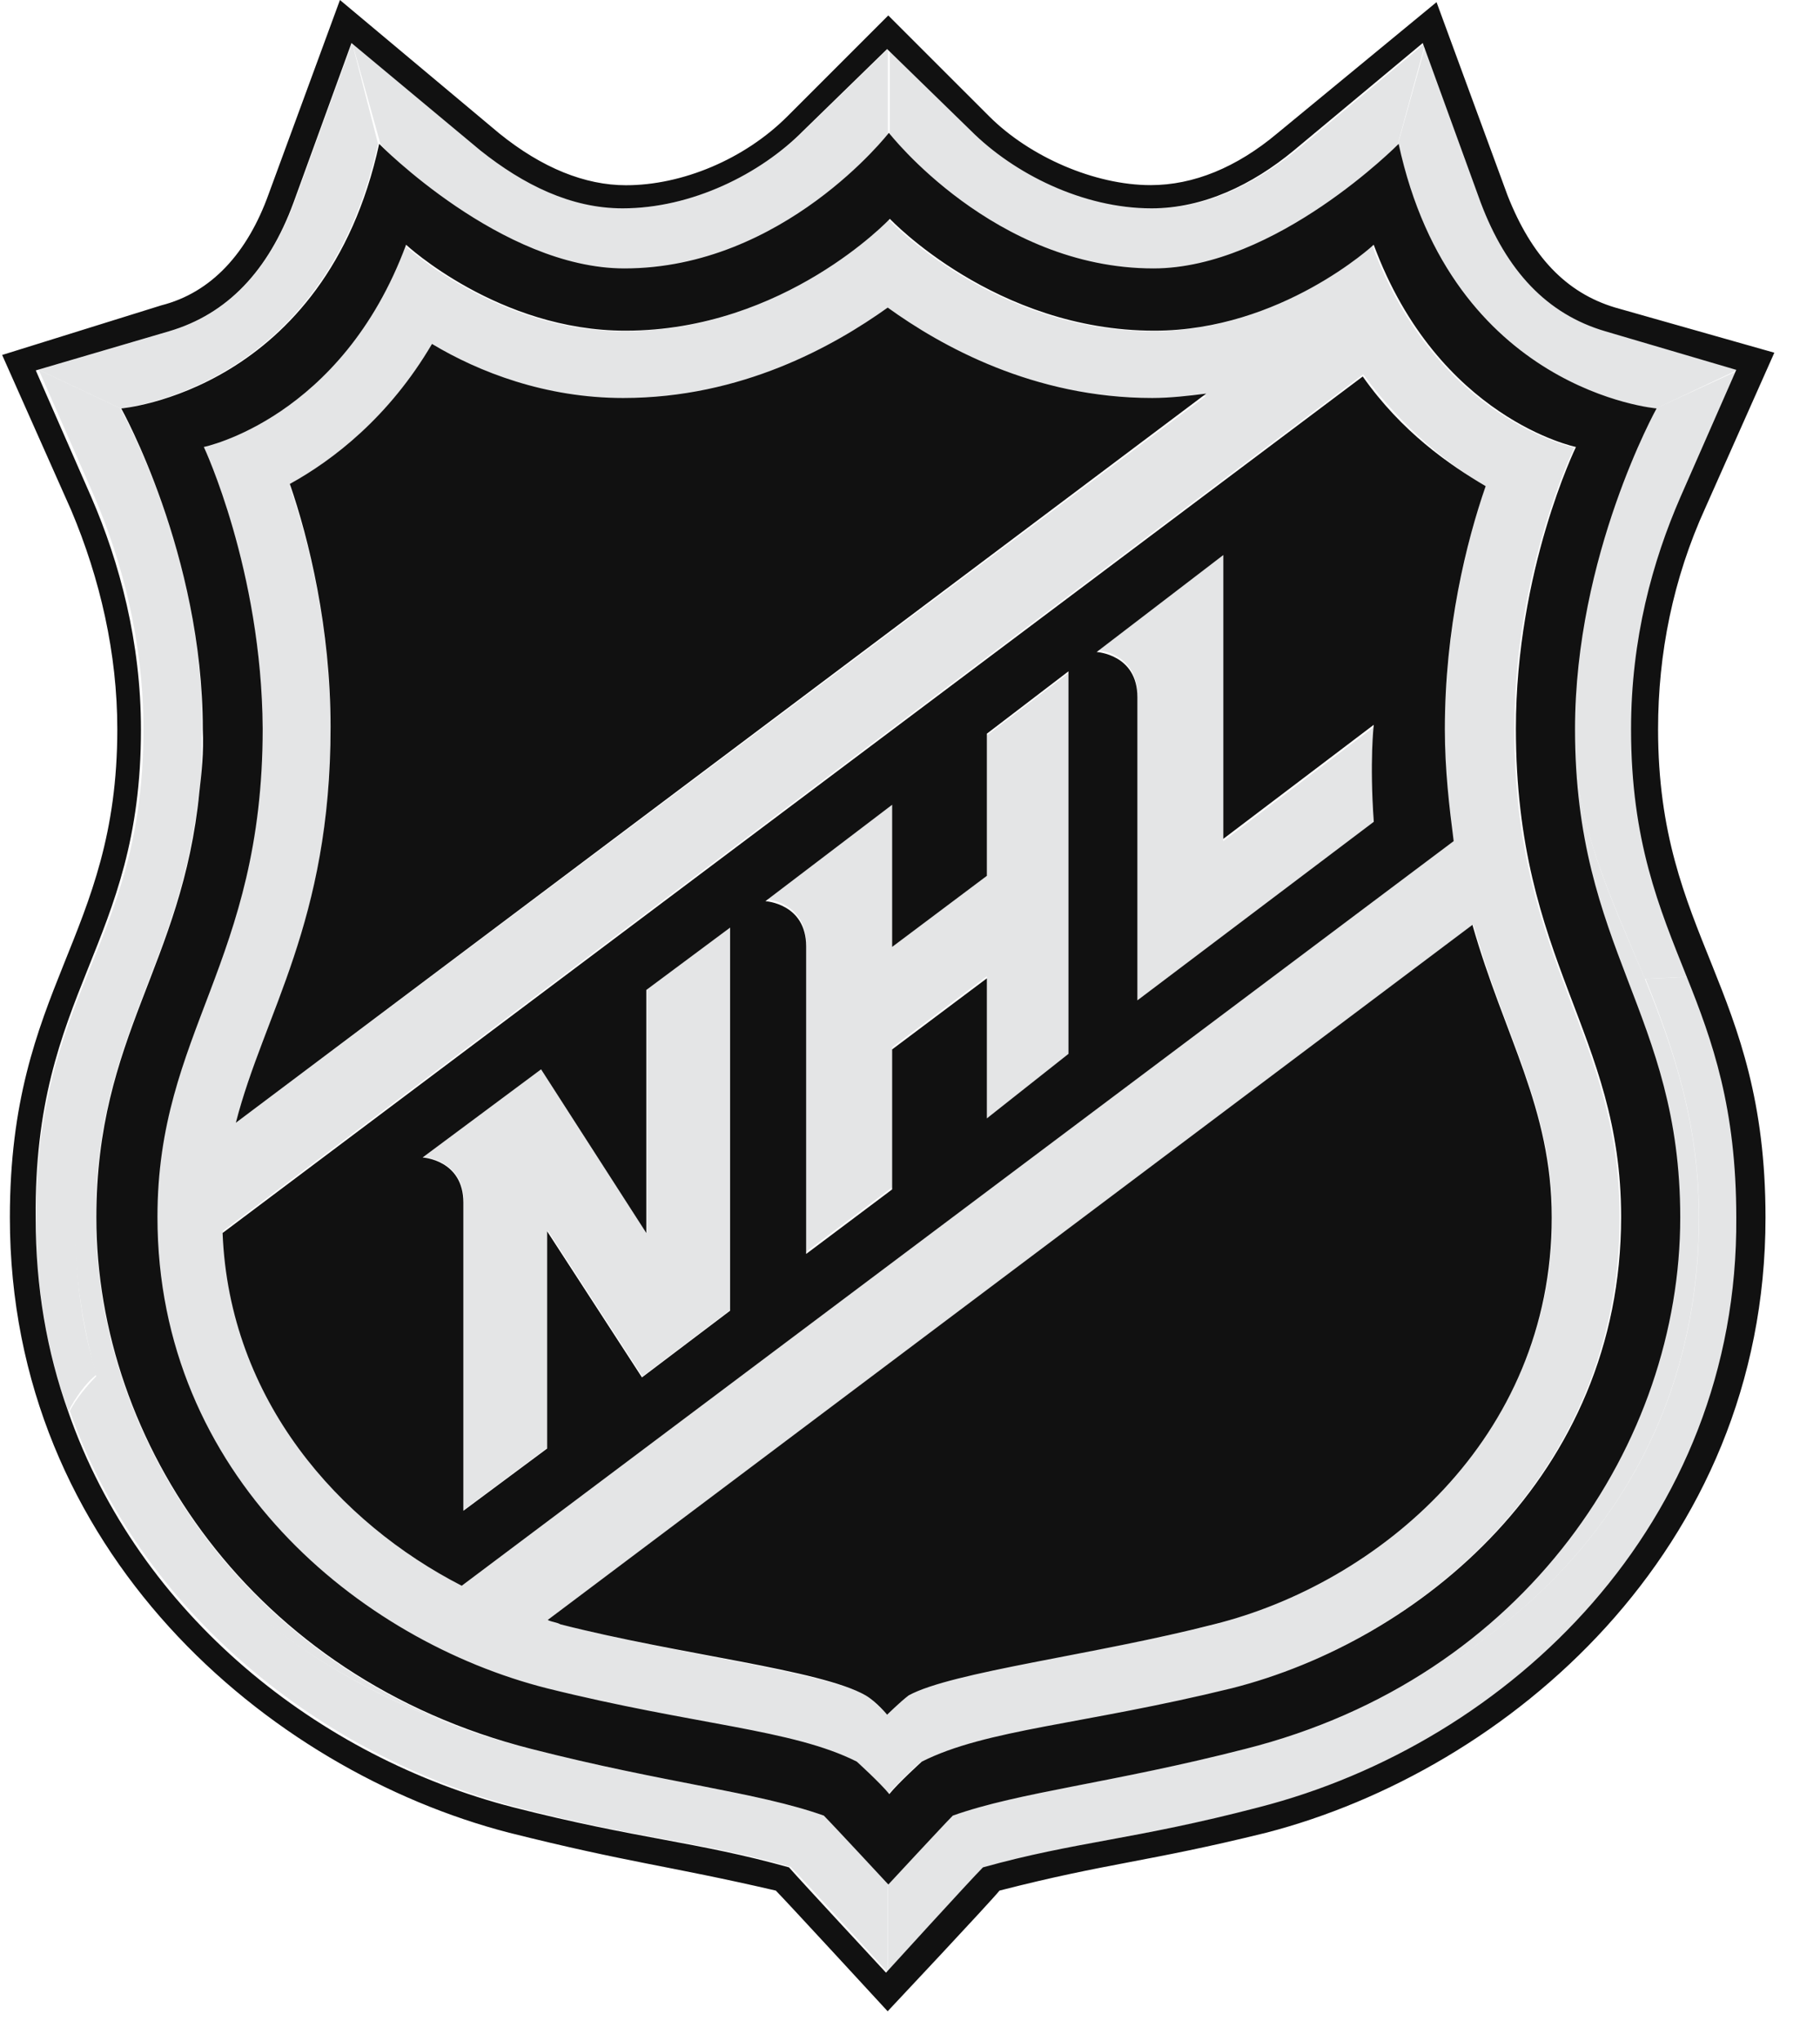 <svg xmlns="http://www.w3.org/2000/svg" width="33" height="37" viewBox="0 0 33 37" fill="none">
  <path d="M1.737 22.072C1.737 18.755 3.296 17.506 3.606 14.348C3.176 17.116 1.348 19.345 1.348 22.072C1.348 23.121 1.507 24.06 1.737 24.92C2.867 28.747 6.303 30.845 9.581 31.704C4.545 30.415 1.737 26.129 1.737 22.072ZM30.804 22.072C30.804 20.354 30.335 18.994 29.825 17.745C29.205 16.266 28.536 14.897 28.536 13.219C28.536 17.236 30.444 18.404 30.444 22.072C30.444 26.129 27.676 30.415 22.6 31.704C27.177 30.535 30.804 27.178 30.804 22.072Z" fill="#E4E5E6"/>
  <path d="M29.125 6.007C28.076 5.697 27.326 4.918 26.867 3.669L25.858 0.781L25.348 2.61C26.357 7.096 30.025 7.406 30.025 7.406L31.504 6.707L29.125 6.007ZM11.729 22.344L9.82 19.376L7.672 20.975C7.672 20.975 8.411 21.015 8.411 21.795V27.37L9.93 26.24V22.304L11.648 24.951L13.247 23.742V16.808L11.728 17.937V22.344H11.729ZM17.894 15.869L16.176 17.158V14.58L13.878 16.299C13.878 16.299 14.617 16.338 14.617 17.118V22.693L16.176 21.524V18.986L17.894 17.697V20.275L19.373 19.186V12.202L17.894 13.331V15.869ZM22.181 15.249V10.064L19.883 11.782C19.883 11.782 20.622 11.822 20.622 12.602V18.177L24.908 14.94C24.828 13.851 24.908 13.181 24.908 13.181L22.181 15.249Z" fill="#E4E5E6"/>
  <path d="M2.601 13.219C2.601 17.155 0.652 17.935 0.652 22.072C0.652 23.321 0.852 24.53 1.242 25.579C1.362 25.349 1.552 25.069 1.752 24.92C1.481 24.06 1.362 23.121 1.362 22.072C1.362 19.384 3.19 17.116 3.62 14.348C3.66 13.998 3.66 13.609 3.66 13.219C3.7 10.061 2.181 7.403 2.181 7.403L0.702 6.704L1.711 9.002C2.211 10.171 2.601 11.62 2.601 13.219Z" fill="#E4E5E6"/>
  <path d="M28.535 13.219C28.535 14.897 29.195 16.226 29.824 17.745L30.644 17.705C30.134 16.456 29.635 15.247 29.635 13.219C29.635 11.62 30.024 10.181 30.534 9.002L31.543 6.704L30.024 7.403C30.024 7.403 28.535 10.061 28.535 13.219Z" fill="#E4E5E6"/>
  <path d="M14.926 32.912C13.716 32.483 12.038 32.322 9.62 31.703C6.302 30.883 2.915 28.735 1.776 24.919C1.575 25.119 1.386 25.348 1.266 25.578C2.555 29.245 5.832 31.823 9.339 32.752C11.597 33.342 12.656 33.371 14.335 33.841C14.565 34.071 16.093 35.749 16.093 35.749V34.15C16.095 34.161 15.086 33.032 14.926 32.912Z" fill="#E4E5E6"/>
  <path d="M9.891 30.616C12.578 31.276 14.337 31.356 15.506 31.945C15.506 31.945 15.936 32.335 16.096 32.535C16.256 32.335 16.686 31.945 16.686 31.945C17.855 31.356 19.613 31.286 22.302 30.616C25.699 29.757 29.366 26.76 29.366 22.073C29.366 18.716 27.457 17.467 27.457 13.22C27.457 10.332 28.546 8.114 28.546 8.114C28.546 8.114 26.048 7.604 24.879 4.447C24.879 4.447 23.201 6.006 20.903 6.006C18.015 6.006 16.107 3.978 16.107 3.978C16.107 3.978 14.198 6.006 11.311 6.006C9.013 6.006 7.334 4.447 7.334 4.447C6.165 7.605 3.667 8.114 3.667 8.114C3.667 8.114 4.756 10.342 4.756 13.22C4.756 17.476 2.848 18.715 2.848 22.073C2.836 26.79 6.503 29.757 9.891 30.616ZM28.146 22.073C28.146 26.05 24.988 28.668 22.021 29.447C19.872 29.997 17.305 30.267 16.486 30.736C16.285 30.856 16.096 31.086 16.096 31.086C16.096 31.086 15.866 30.856 15.707 30.736C14.928 30.307 12.309 29.997 10.171 29.447C10.091 29.407 10.011 29.407 9.941 29.367L26.717 16.768C27.286 18.796 28.146 20.085 28.146 22.073ZM26.937 8.814C26.587 9.823 26.198 11.432 26.198 13.221C26.198 13.96 26.237 14.659 26.358 15.249L8.372 28.748C6.113 27.579 4.155 25.35 4.045 22.313L24.718 6.785C25.458 7.794 26.277 8.424 26.937 8.814ZM5.993 13.22C5.993 11.391 5.604 9.822 5.254 8.813C6.033 8.384 7.053 7.604 7.832 6.275C8.691 6.745 9.9 7.255 11.299 7.255C13.448 7.255 15.126 6.315 16.095 5.616C17.075 6.315 18.743 7.255 20.892 7.255C21.241 7.255 21.551 7.215 21.871 7.175L4.275 20.355C4.785 18.366 5.993 16.727 5.993 13.22Z" fill="#E4E5E6"/>
  <path d="M11.303 4.904C14.19 4.904 16.099 2.446 16.099 2.446V0.888L14.58 2.366C13.801 3.145 12.552 3.775 11.303 3.775C10.363 3.775 9.474 3.345 8.725 2.726L6.387 0.777L6.897 2.606C6.856 2.606 9.074 4.904 11.303 4.904Z" fill="#E4E5E6"/>
  <path d="M30.807 22.072C30.807 27.177 27.18 30.535 22.573 31.704C20.155 32.323 18.476 32.483 17.267 32.913C17.108 33.072 16.098 34.162 16.098 34.162V35.761C16.098 35.761 17.657 34.082 17.856 33.852C19.534 33.383 20.584 33.342 22.852 32.764C27.418 31.594 31.555 27.618 31.555 22.072C31.555 20.084 31.126 18.875 30.656 17.706L29.836 17.745C30.337 18.994 30.807 20.353 30.807 22.072Z" fill="#E4E5E6"/>
  <path d="M20.889 4.904C23.117 4.904 25.335 2.646 25.335 2.646L25.845 0.777L23.508 2.726C22.728 3.345 21.869 3.775 20.93 3.775C19.68 3.775 18.431 3.155 17.652 2.366L16.133 0.887V2.416C16.093 2.447 18.001 4.904 20.889 4.904Z" fill="#E4E5E6"/>
  <path d="M6.854 2.606L6.385 0.777L5.336 3.665C4.867 4.914 4.127 5.693 3.078 6.003L0.699 6.703L2.178 7.402C2.168 7.402 5.875 7.092 6.854 2.606Z" fill="#E4E5E6"/>
  <path d="M4.276 20.354L21.871 7.135C21.562 7.175 21.212 7.215 20.892 7.215C18.744 7.215 17.065 6.275 16.096 5.576C15.117 6.275 13.448 7.215 11.3 7.215C9.891 7.215 8.682 6.745 7.833 6.235C7.053 7.564 6.034 8.344 5.255 8.773C5.604 9.782 5.994 11.391 5.994 13.18C5.994 16.726 4.785 18.365 4.276 20.354ZM9.931 29.367C10.011 29.407 10.091 29.407 10.161 29.446C12.31 29.996 14.878 30.266 15.697 30.735C15.897 30.855 16.086 31.085 16.086 31.085C16.086 31.085 16.316 30.855 16.476 30.735C17.255 30.306 19.873 29.996 22.011 29.446C24.978 28.707 28.136 26.089 28.136 22.072C28.136 20.084 27.276 18.795 26.698 16.766L9.931 29.367ZM2.127 13.219C2.127 17.006 0.179 17.866 0.179 22.072C0.179 28.118 4.855 32.094 9.231 33.224C11.419 33.773 12.079 33.813 14.067 34.273C14.227 34.432 16.095 36.461 16.095 36.461C16.095 36.461 17.964 34.473 18.123 34.273C20.112 33.763 20.771 33.763 22.959 33.224C27.326 32.094 32.012 28.118 32.012 22.072C32.012 17.856 30.064 17.006 30.064 13.219C30.064 11.851 30.334 10.491 30.923 9.202L32.172 6.394L29.285 5.575C28.385 5.305 27.766 4.635 27.336 3.546L26.047 0.039L23.16 2.417C22.421 3.037 21.641 3.356 20.862 3.356C19.852 3.356 18.673 2.846 17.934 2.107L16.106 0.28L14.277 2.109C13.498 2.888 12.369 3.358 11.35 3.358C10.611 3.358 9.831 3.048 9.052 2.418L6.164 0L4.875 3.507C4.486 4.596 3.826 5.306 2.927 5.535L0.039 6.435L1.288 9.243C1.817 10.492 2.127 11.851 2.127 13.219ZM3.066 6.005C4.115 5.696 4.865 4.917 5.324 3.667L6.373 0.78L8.711 2.728C9.49 3.348 10.35 3.777 11.289 3.777C12.538 3.777 13.787 3.158 14.566 2.369L16.085 0.889L17.604 2.369C18.383 3.148 19.633 3.777 20.881 3.777C21.821 3.777 22.71 3.348 23.459 2.728L25.797 0.78L26.846 3.667C27.316 4.917 28.055 5.696 29.105 6.005L31.482 6.705L30.473 9.003C29.963 10.172 29.574 11.581 29.574 13.219C29.574 15.247 30.084 16.456 30.583 17.706C31.052 18.875 31.482 20.083 31.482 22.072C31.522 27.608 27.385 31.595 22.819 32.764C20.561 33.353 19.502 33.383 17.823 33.852C17.593 34.082 16.065 35.761 16.065 35.761C16.065 35.761 14.506 34.082 14.306 33.852C12.628 33.383 11.578 33.342 9.31 32.764C5.803 31.864 2.526 29.296 1.237 25.59C0.847 24.501 0.647 23.331 0.647 22.082C0.607 17.946 2.556 17.166 2.556 13.229C2.556 11.63 2.166 10.192 1.656 9.013L0.649 6.715L3.066 6.005ZM8.372 28.747L26.358 15.248C26.278 14.629 26.198 13.959 26.198 13.22C26.198 11.391 26.588 9.822 26.938 8.813C26.278 8.424 25.419 7.834 24.709 6.825L4.036 22.352C4.156 25.389 6.154 27.608 8.372 28.747ZM22.181 10.062V15.207L24.909 13.139C24.909 13.139 24.83 13.799 24.909 14.898L20.623 18.135V12.639C20.623 11.86 19.884 11.82 19.884 11.82L22.181 10.062ZM16.176 14.589V17.166L17.894 15.877V13.3L19.373 12.17V19.105L17.894 20.274V17.735L16.176 19.024V21.562L14.617 22.732V17.157C14.617 16.378 13.878 16.337 13.878 16.337L16.176 14.589ZM9.811 19.385L11.719 22.352V17.946L13.238 16.816V23.761L11.64 24.97L9.921 22.322V26.259L8.402 27.388V21.803C8.402 21.024 7.663 20.983 7.663 20.983L9.811 19.385ZM3.616 14.349C3.306 17.506 1.747 18.755 1.747 22.072C1.747 26.129 4.555 30.416 9.631 31.704C12.05 32.324 13.728 32.484 14.937 32.914C15.097 33.073 16.107 34.163 16.107 34.163C16.107 34.163 17.116 33.074 17.276 32.914C18.485 32.484 20.164 32.324 22.582 31.704C27.688 30.416 30.466 26.129 30.466 22.072C30.466 18.365 28.558 17.236 28.558 13.219C28.558 10.062 30.037 7.404 30.037 7.404C30.037 7.404 26.329 7.094 25.36 2.608C25.36 2.608 23.132 4.866 20.914 4.866C18.026 4.866 16.117 2.408 16.117 2.408C16.117 2.408 14.209 4.866 11.321 4.866C9.093 4.866 6.875 2.608 6.875 2.608C5.896 7.094 2.198 7.404 2.198 7.404C2.198 7.404 3.677 10.052 3.677 13.219C3.696 13.649 3.656 13.999 3.616 14.349ZM3.696 8.103C3.696 8.103 6.194 7.593 7.363 4.437C7.363 4.437 9.041 5.995 11.339 5.995C14.227 5.995 16.135 3.967 16.135 3.967C16.135 3.967 18.044 5.995 20.931 5.995C23.229 5.995 24.908 4.437 24.908 4.437C26.077 7.594 28.575 8.103 28.575 8.103C28.575 8.103 27.486 10.332 27.486 13.209C27.486 17.466 29.394 18.705 29.394 22.062C29.394 26.739 25.728 29.746 22.33 30.606C19.642 31.265 17.884 31.345 16.714 31.935C16.714 31.935 16.285 32.324 16.125 32.524C15.964 32.324 15.535 31.935 15.535 31.935C14.366 31.345 12.607 31.275 9.919 30.606C6.522 29.746 2.855 26.749 2.855 22.062C2.855 18.705 4.763 17.456 4.763 13.209C4.745 10.332 3.696 8.103 3.696 8.103Z" fill="#111111"/>
</svg>
